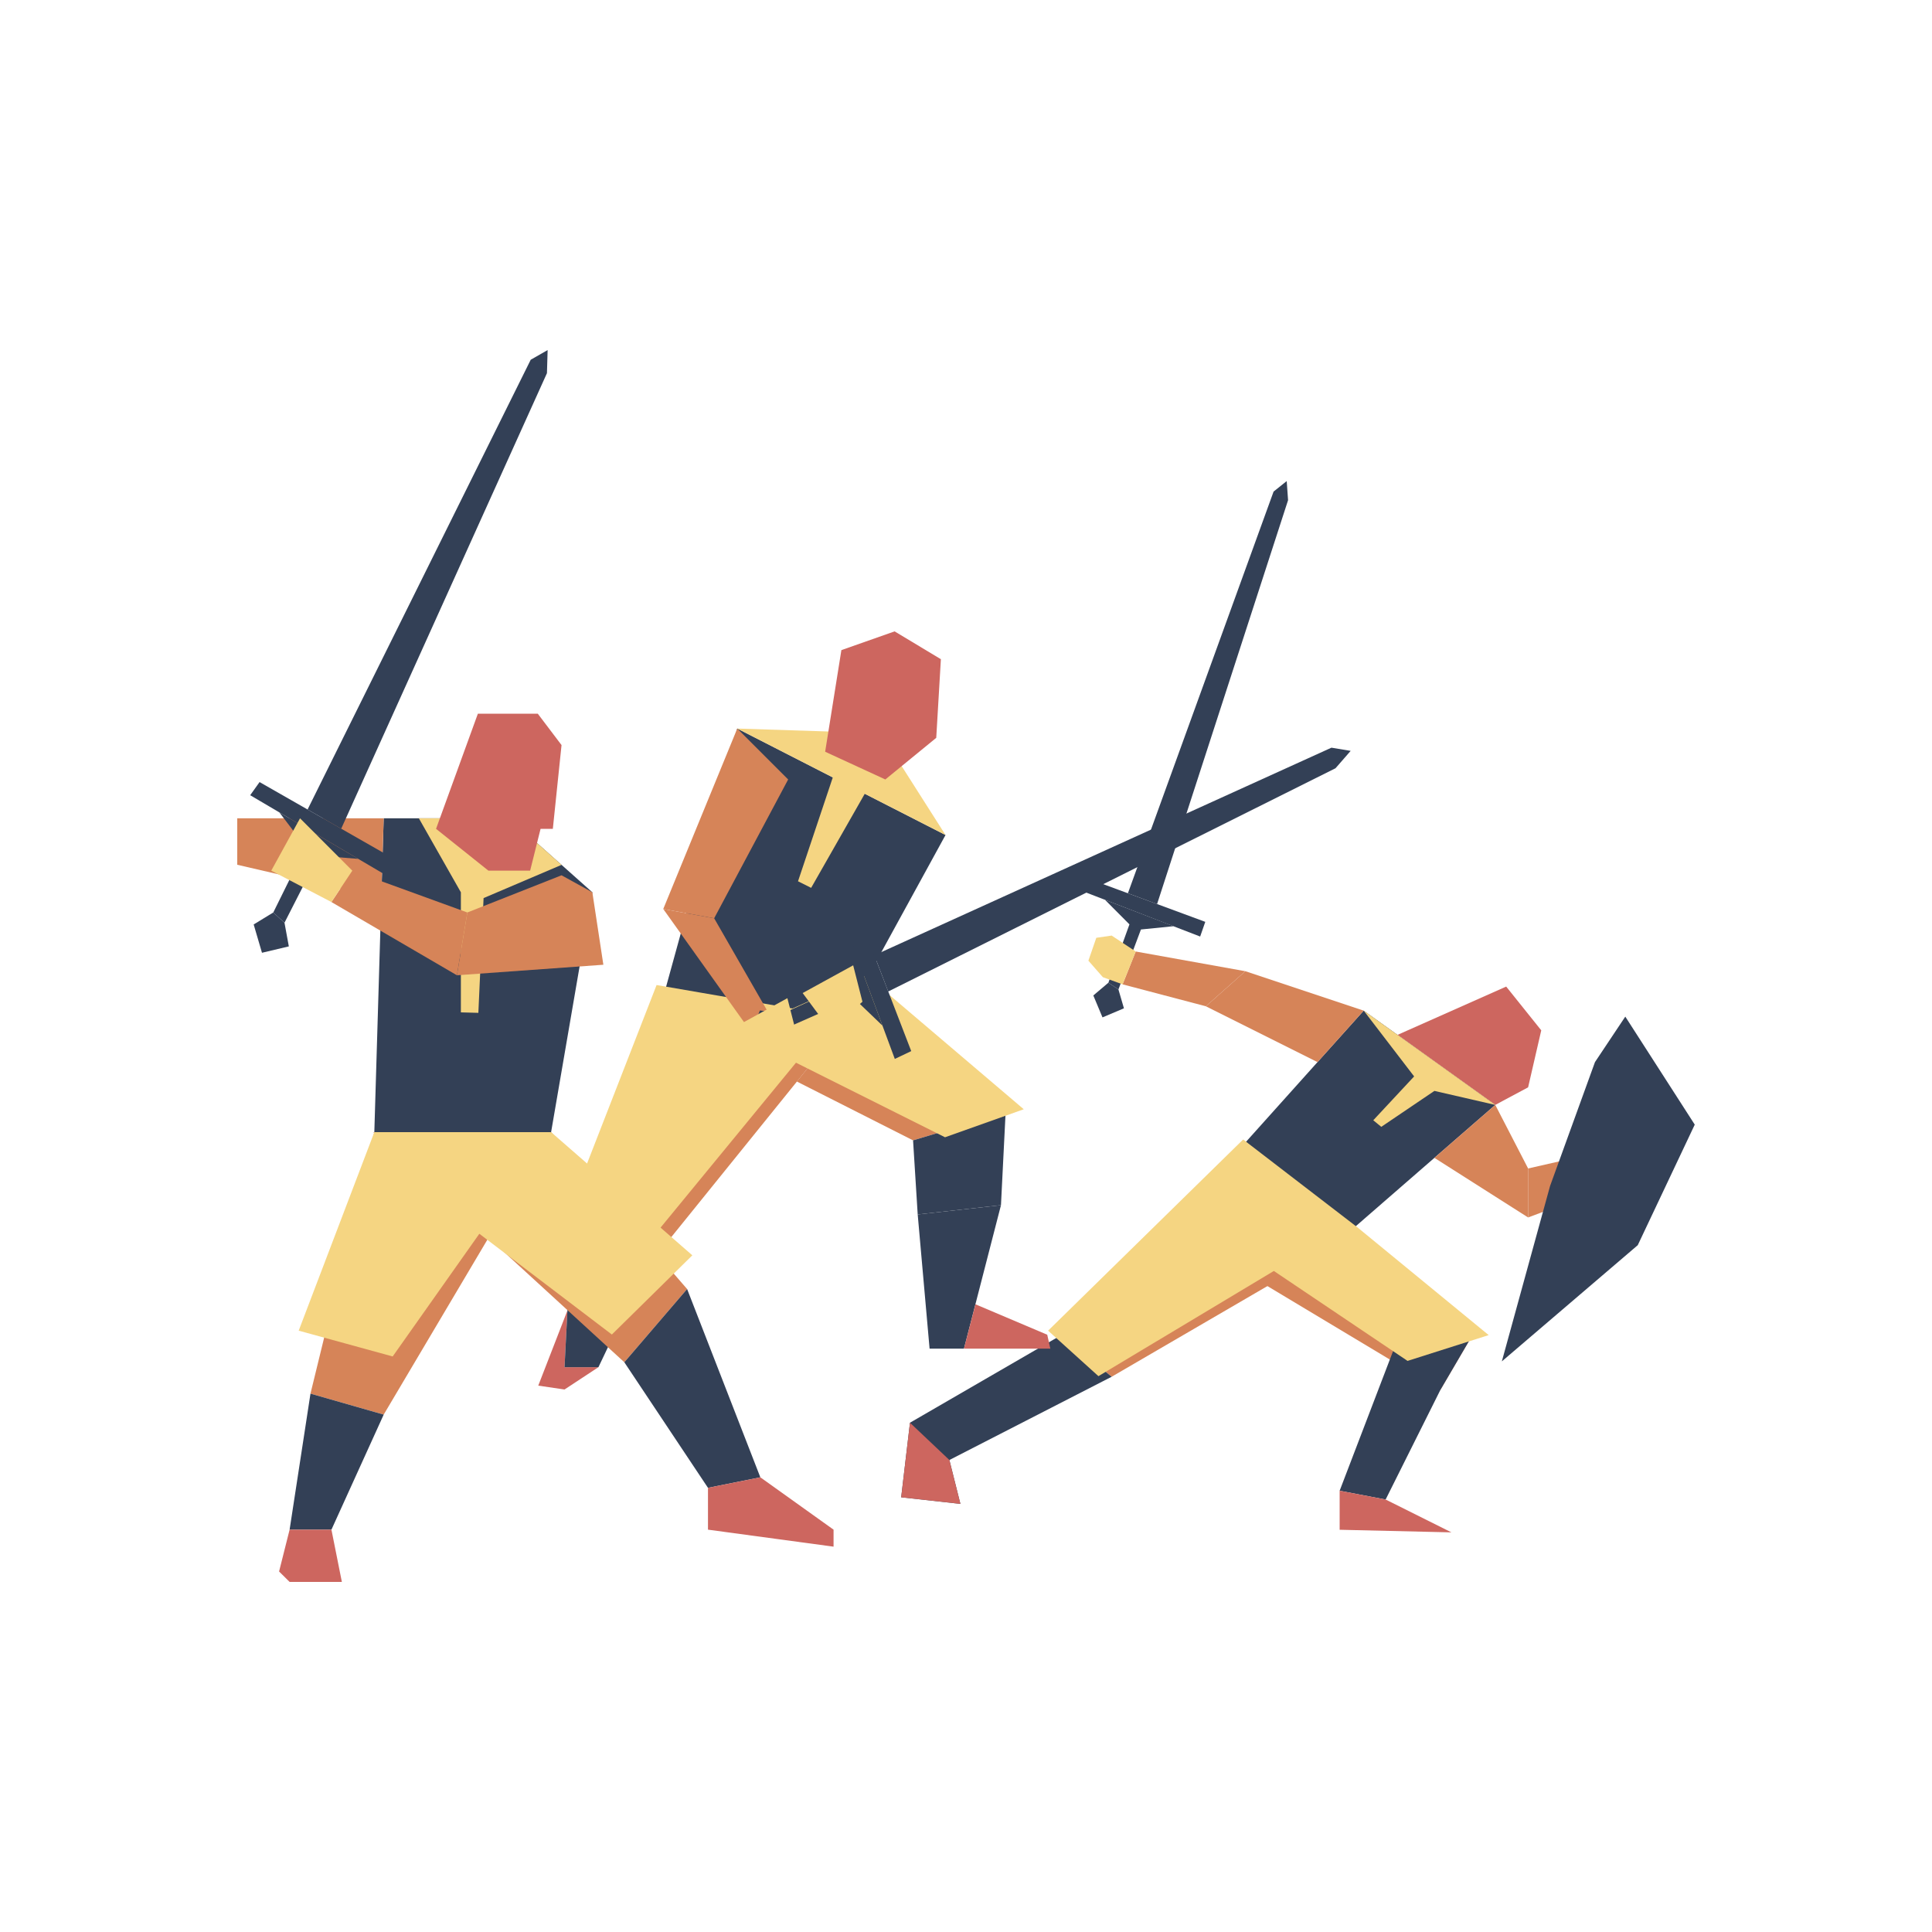 <?xml version="1.0" encoding="UTF-8"?><svg xmlns="http://www.w3.org/2000/svg" viewBox="0 0 200 200"><defs><style>.f{fill:#f5d582;}.g{fill:#334056;}.h{fill:#cd665f;}.i{fill:#d68458;}</style></defs><g id="a"/><g id="b"/><g id="c"/><g id="d"><g><g><g><polygon class="g" points="112.45 90.88 124.77 95.43 124.24 96.95 111.77 92.14 112.45 90.88"/><polygon class="g" points="115.78 102.43 118.11 96.22 121.49 95.88 114.39 93.15 116.92 95.69 114.74 101.73 115.78 102.43"/><polygon class="g" points="119.78 93.59 133.34 51.78 133.2 49.8 131.84 50.89 116.76 92.47 119.78 93.59"/><polygon class="g" points="116.35 104.38 115.78 102.43 114.74 101.73 113.18 103.05 114.13 105.32 116.35 104.38"/></g><g><g><polygon class="i" points="137.31 129.58 125.29 122.32 109.86 138.21 115.08 142.52 137.31 129.58"/><polyline class="g" points="109.86 138.21 94.2 147.28 93.29 155 99.42 155.68 98.28 151.14 115.08 142.52 109.86 138.21"/><polygon class="g" points="154.79 114.38 141.17 104.62 125.29 122.32 137.31 129.58 154.79 114.38"/><polygon class="i" points="120.83 126.91 149.11 143.88 152.43 138.21 128.79 118.05 125.29 122.32 120.83 126.91"/><polygon class="g" points="152.43 138.21 149.11 143.88 143.44 155.23 138.68 154.32 146.71 133.33 152.43 138.21"/><polygon class="h" points="138.68 158.36 138.68 154.32 143.44 155.23 150.25 158.63 138.68 158.36"/><polygon class="i" points="124.83 104.17 136.39 109.95 141.17 104.62 128.92 100.54 124.83 104.17"/><polygon class="i" points="116.21 101.9 124.83 104.17 128.92 100.54 117.57 98.5 116.21 101.9"/><polygon class="h" points="144.67 107.13 155.92 102.13 159.55 106.66 158.19 112.56 154.79 114.38 144.67 107.13"/><polygon class="i" points="154.79 114.38 158.19 120.96 158.19 126.03 148.49 119.86 154.79 114.38"/><polygon class="i" points="158.19 120.96 166.13 119.15 165.68 123.23 158.19 126.03 158.19 120.96"/><polygon class="g" points="168.25 105.24 175.44 116.42 169.54 128.9 155.47 140.93 160.46 122.78 165.11 109.95 168.25 105.24"/></g><polygon class="h" points="93.29 155 99.42 155.68 98.28 151.14 94.2 147.28 93.29 155"/><polygon class="f" points="154.11 138.21 145.71 140.88 131.87 131.57 113.71 142.46 108.5 137.75 128.69 117.96 140.49 127.03 154.11 138.21"/><polygon class="f" points="154.79 114.38 148.49 112.93 142.99 116.65 142.16 115.97 146.39 111.43 141.17 104.62 154.79 114.38"/></g><polygon class="f" points="117.57 98.5 115.08 96.85 113.49 97.08 112.67 99.45 114.17 101.16 116.21 101.9 117.57 98.5"/></g><g><polygon class="h" points="61.95 141.53 58.44 143.84 55.72 143.44 58.74 135.66 58.44 141.53 61.95 141.53"/><g><polygon class="g" points="97.88 86.44 76.32 75.42 68.66 103.21 86.86 106.56 97.88 86.44"/><polygon class="f" points="97.88 86.44 91.17 75.9 76.32 75.42 86.21 80.48 82.61 91.23 83.97 91.91 89.52 82.17 97.88 86.44"/><polygon class="i" points="86.86 106.56 66.74 131.47 59.08 129.07 68.66 103.21 86.86 106.56"/><polygon class="i" points="89.37 101.97 104.1 115.18 94.52 118.05 82.49 111.96 86.86 106.56 89.37 101.97"/><polygon class="h" points="87.1 67.3 85.42 77.82 91.65 80.69 96.92 76.38 97.4 68.24 92.61 65.36 87.1 67.3"/><polygon class="g" points="104.1 115.18 103.62 124.76 95 125.72 94.52 118.05 104.1 115.18"/><polygon class="g" points="103.62 124.76 99.79 139.61 96.23 139.61 95 125.72 103.62 124.76"/><polygon class="g" points="66.74 131.47 61.95 141.53 58.44 141.53 59.08 129.07 66.74 131.47"/><polygon class="h" points="99.79 139.61 108.73 139.61 108.41 138.17 100.98 135.02 99.79 139.61"/><polygon class="i" points="76.32 75.42 68.66 94.1 73.93 95.06 81.59 80.69 76.32 75.42"/><polygon class="f" points="91.77 102.74 105.98 114.83 97.83 117.73 82.4 110.01 66.74 129.08 58.1 127.31 67.97 101.97 82.04 104.4 90.01 100.81 91.77 102.74"/><polygon class="i" points="78.24 107.52 68.66 94.1 73.93 95.06 80.63 106.73 78.24 107.52"/><g><polygon class="g" points="88.45 93.55 94.33 108.81 92.63 109.62 86.84 93.99 88.45 93.55"/><polygon class="g" points="81.26 106.48 88.39 103.33 91.35 106.17 88.06 97.28 87.9 101.78 81.03 104.92 81.26 106.48"/><polygon class="g" points="91.95 102.64 138.25 79.53 139.82 77.73 137.83 77.4 90.51 98.89 91.95 102.64"/><polygon class="g" points="80.06 108.66 81.26 106.48 81.03 104.92 78.67 104.6 77.49 107.41 80.06 108.66"/></g><polygon class="f" points="89.28 103.7 88.32 99.93 83.09 102.8 85.93 106.63 89.28 103.7"/><polygon class="f" points="82.47 107.1 81.51 103.33 76.28 106.21 79.12 110.04 82.47 107.1"/></g></g><g><g><polygon class="g" points="39.72 84.71 52.72 84.71 61.32 92.37 57.05 117.2 38.75 117.2 39.72 84.71"/><polygon class="i" points="38.75 117.2 32.14 144.27 39.72 146.44 57.05 117.2 38.75 117.2"/><polygon class="i" points="57.05 117.2 71.13 133.44 64.63 141.02 38.64 117.2 57.05 117.2"/><polygon class="g" points="73.29 154.02 78.71 152.93 71.13 133.44 64.63 141.02 73.29 154.02"/><polygon class="g" points="34.31 158.35 39.72 146.44 32.14 144.27 29.98 158.35 34.31 158.35"/><polygon class="h" points="78.71 152.93 86.29 158.35 86.29 160.11 73.29 158.35 73.29 154.02 78.71 152.93"/><polygon class="h" points="34.31 158.35 35.39 163.76 29.98 163.76 28.89 162.68 29.98 158.35 34.31 158.35"/><polygon class="i" points="39.72 84.71 24.56 84.71 24.56 89.52 39.46 92.97 39.72 84.71"/></g><polygon class="f" points="43.36 84.71 47.71 92.37 47.71 104.8 49.52 104.85 50.06 92.97 58.13 89.53 52.72 84.71 43.36 84.71"/><polygon class="f" points="38.75 117.2 30.92 137.75 40.65 140.42 57.05 117.2 38.75 117.2"/><polygon class="f" points="71.67 129.95 57.05 117.2 47.23 125.9 63.34 138.15 71.67 129.95"/><polygon class="i" points="58.13 90.61 61.32 92.37 62.46 99.87 47.3 100.96 48.38 94.46 58.13 90.61"/><polygon class="i" points="48.38 94.46 36.47 90.13 34.31 93.38 47.3 100.96 48.38 94.46"/><polygon class="h" points="45.14 85.8 49.47 73.88 55.67 73.88 58.13 77.13 57.23 85.8 55.96 85.8 54.88 90.13 50.56 90.13 45.14 85.8"/><g><polygon class="g" points="26.87 80.96 41.07 89.07 40.26 90.78 25.9 82.32 26.87 80.96"/><polygon class="g" points="29.45 95.52 32.99 88.58 37.08 88.91 28.92 84.1 31.64 87.68 28.29 94.46 29.45 95.52"/><polygon class="g" points="35.32 85.79 56.62 38.63 56.69 36.24 54.94 37.24 31.84 83.8 35.32 85.79"/><polygon class="g" points="29.9 97.97 29.45 95.52 28.29 94.46 26.26 95.7 27.12 98.63 29.9 97.97"/></g><polygon class="f" points="28.08 90.13 31.06 84.71 36.47 90.13 34.31 93.38 28.08 90.13"/></g></g></g><g id="e"/></svg>